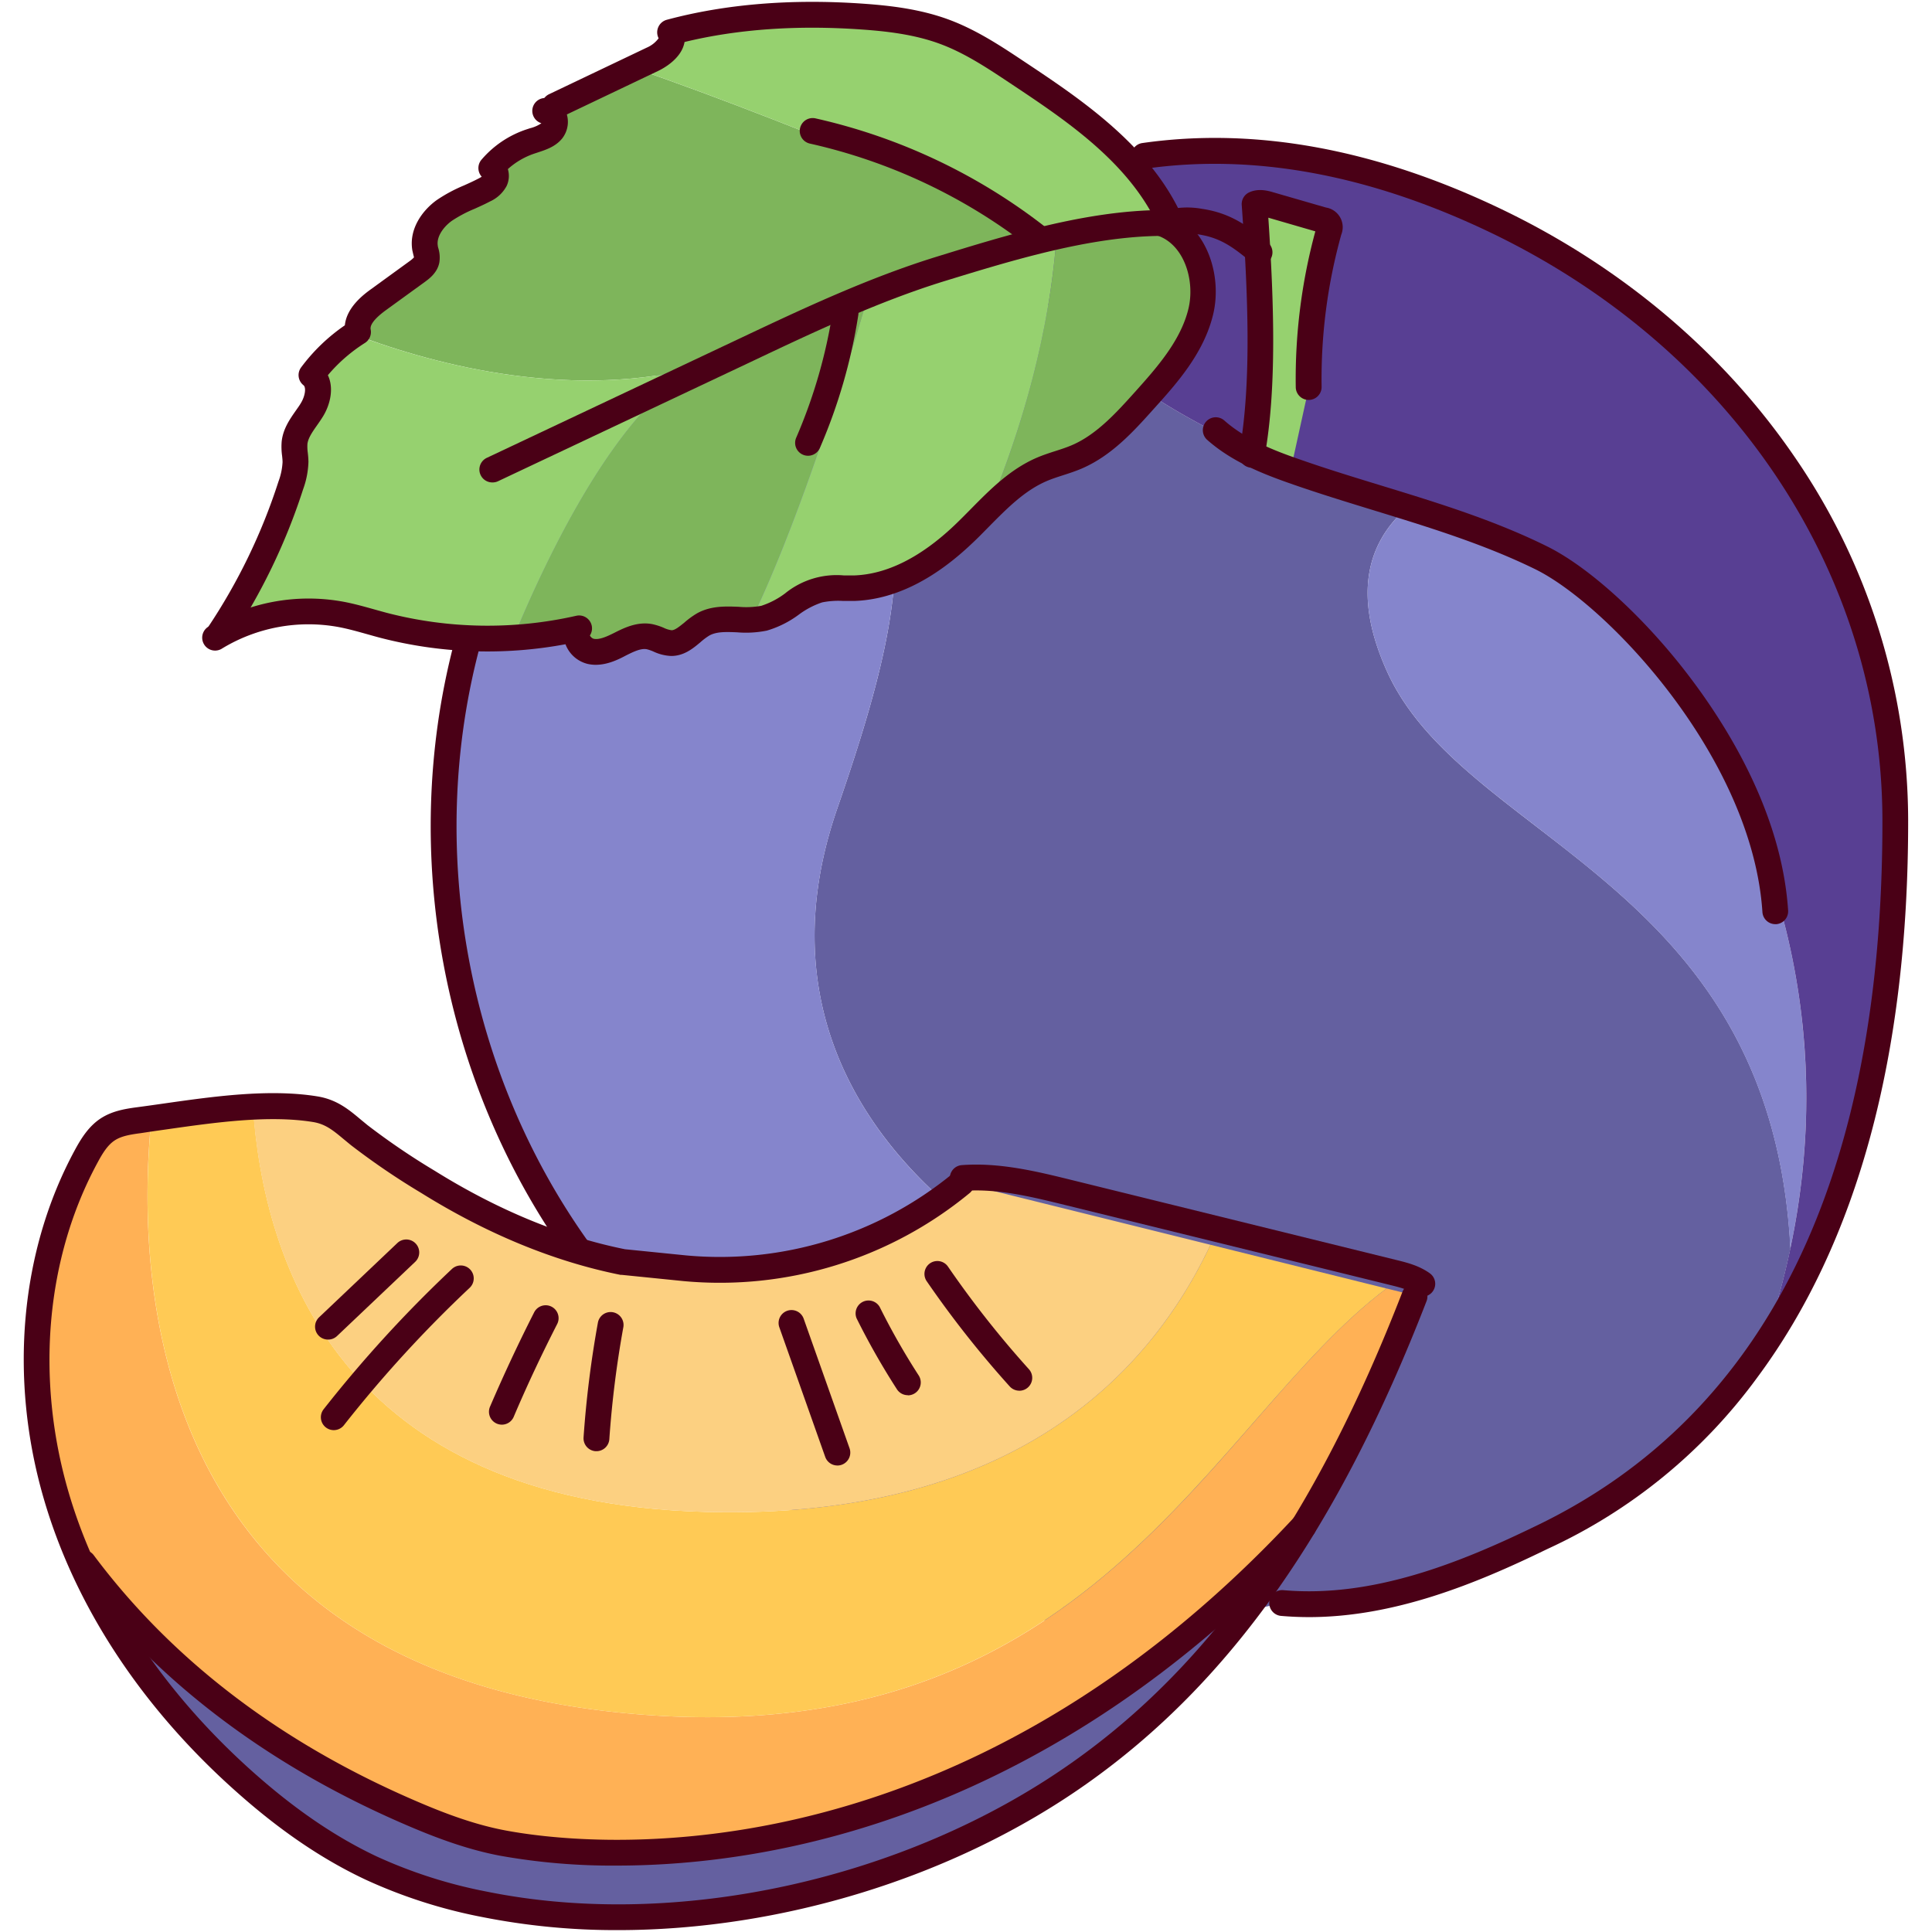 <svg id="Слой_1" height="512" viewBox="0 0 512 512" width="512" xmlns="http://www.w3.org/2000/svg" data-name="Слой 1"><path d="m367.54 177.86c-9.39-20.83-4.61-34.16 4.6-42.65-39.23-14.41-94-33.78-109.78-82.15-25 8.73-57.38 22.81-85.1 43.84 76.36 7.19 65.52 56.9 44.61 117.4-28.4 82.19 53.24 121.23 53.24 121.23l-76 55.68c18.86 16.89 38.55 28.45 56.1 33.88 38 11.74 84.61-.29 84.61-.29 23.64 2.1 46.84-6.75 68.2-17.08 9.87-4.77 36.53-17.08 59-50.38a210 210 0 0 0 7.47-26.51c-5.08-97.61-86.49-107.53-106.95-152.97z" fill="#6460a0"/><path d="m442.16 177.73s-16.16-18.73-44.27-32.22c-7-3.37-15.9-6.68-25.75-10.29-9.21 8.49-14 21.82-4.6 42.65 20.48 45.44 101.87 55.36 106.92 153 8.87-42.03 6.29-95.87-32.3-153.14z" fill="#8585cc"/><path d="m221.87 214.31c20.91-60.51 31.75-110.21-44.61-117.4-32.09 24.36-57.93 58-58.77 103.57-1.59 85.15 37.31 152 80.6 190.75l76-55.68s-81.62-39.05-53.22-121.24z" fill="#8585cc"/><path d="m396.48 58.54c-26.48-12.7-59.25-22.12-93.26-17.24a345.86 345.86 0 0 0 -40.87 11.76c19.75 60.51 100.5 75.64 135.53 92.44 28.12 13.5 44.28 32.23 44.28 32.23 47.29 70.14 40.5 135.27 24.84 179.62 19.22-28.49 35.36-72.34 35.3-140-.08-69.53-43.11-128.73-105.82-158.81z" fill="#583f93"/><path d="m183.78 97.66 51.53-21.54 44.69-13.44s-65.65-28.76-112.5-44.82c-9.07 3.1-22.65 7.55-20.45 16.79 0 0-14.47 3.82-16.66 9.83s-13.13 6.58-15.39 13.94-.4 5.72-1.76 10.64-15 9-16.8 13.93c-.54 1.5-2.2 3.22-4.2 5 21.12 8.17 56.63 18.01 91.54 9.67z" fill="#7eb55b"/><path d="m166.16 454.05c-127.42-11.94-130.24-115.68-126.04-157.72l-3.2.44c-2.88.38-5.87.84-8.31 2.42s-4.25 4.4-5.71 7.1c-14.71 27.07-16.63 60.14-8.07 89.71a144 144 0 0 0 10.7 26.54c23 23.42 55 45.48 81.93 57.25 8.28 3.62 16.78 6.9 25.66 8.6 12.88 2.49 113.31 14.61 206.26-74.39 14.45-21.67 25.83-45.74 35.5-70.7l-7.42-1.84c-47.02 35.34-78.27 124.12-201.3 112.59z" fill="#ffb155"/><path d="m187.05 400.67c-97-2.56-117.2-66.12-120-107.45-9.09.45-18.46 1.93-26.92 3.11-4.2 42-1.37 145.78 126 157.72 123 11.53 154.27-77.25 201.3-112.59l-46.63-11.58c-16.19 34.29-52.46 72.94-133.75 70.79z" fill="#ffca55"/><path d="m187.05 400.67c81.29 2.15 117.56-36.5 133.74-70.79l-66-16.37a101.19 101.19 0 0 1 -73.36 22.56l-16.31-1.65c-18.2-3.65-35.73-11.31-51.73-21.29a188.09 188.09 0 0 1 -18.14-12.33c-3.92-3.13-6.58-6.07-11.65-6.9a79 79 0 0 0 -16.6-.68c2.85 41.33 23 104.89 120.05 107.45z" fill="#fcd081"/><path d="m133.12 488.41c-8.88-1.69-17.37-5-25.66-8.6-26.9-11.81-58.88-33.81-81.93-57.25a176.39 176.39 0 0 0 39.36 49.7c10.14 9 21.25 17.06 33.54 22.81a132.65 132.65 0 0 0 29.91 9.57c52.3 10.61 113.93-3.88 157.55-34.63 21.74-15.33 39.13-34.49 53.49-56-92.95 88.99-193.38 76.87-206.26 74.4z" fill="#6460a0"/><path d="" fill="none"/><path d="m177.25 102.35 52.8-24-46.27 19.31c-34.91 8.34-70.42-1.5-91.58-9.66-4.51 4-10.72 8.2-9.59 10.85 1.64 3.82-4.91 13.38-4.64 18.57s-13.89 45-21.14 51.74c-8.6 7.94 22.23-8.47 33.73-6.26 3.74.72 7.38 1.89 11.07 2.86a108.57 108.57 0 0 0 34.45 3.24c7.83-18.94 23.03-51.2 41.17-66.65z" fill="#96d16f"/><path d="m230.05 78.32-52.8 24c-18.15 15.45-33.35 47.72-41.17 66.65a111.39 111.39 0 0 0 17.34-2.48c-1.66 2.15.43 5.52 3.08 6.1s5.33-.65 7.76-1.87 5.06-2.5 7.74-2c2 .37 3.84 1.73 5.9 1.73 3.32 0 5.52-3.36 8.43-5 3.82-2.13 8.46-1.08 12.88-1.24 15.83-33 30.86-85.93 30.86-85.93z" fill="#7eb55b"/><path d="m280 62.68c-2.07 28.12-10.42 53.87-18 72.18 4.24-4.21 8.66-8.18 14.11-10.49 3-1.26 6.15-2 9.12-3.25 7.23-3.08 12.72-9.11 18-15 6.28-7 12.77-14.42 15-23.56s-1.55-20.15-10.23-23.31c-16.53-.56-28 3.43-28 3.43z" fill="#7eb55b"/><path d="m235.31 76.12-5.26 2.2s-15 52.9-30.86 85.93a16.09 16.09 0 0 0 3.23-.41c5.34-1.3 9.28-6.09 14.6-7.46 3-.77 6.12-.4 9.2-.49 11-.34 21-6.68 29-14.27 2.29-2.18 4.51-4.5 6.77-6.75 7.58-18.31 15.94-44.06 18-72.18z" fill="#96d16f"/><path d="m250.43 9.2c-4.68-2-11.19-5.45-16.27-5.41l-55.16 3.01s1.09 5.73-6 9c-1.38.64-3.3 1.3-5.49 2.05 46.84 16.07 112.49 44.83 112.49 44.83s11.49-4 28-3.42l-.33-.12s-18.43-33.58-57.24-49.94z" fill="#96d16f"/><path d="m331.77 120.52c3.64-19.9 2.15-46.2.72-66.38 1.28-.6 2.79-.22 4.15.18l13.84 4a2.63 2.63 0 0 1 1.79 1.13 2.64 2.64 0 0 1 -.07 1.82 146.22 146.22 0 0 0 -5.34 41.33l-4.86 22.16" fill="#96d16f"/><g fill="#4a0016"><path d="m152.85 334.09a3.42 3.42 0 0 1 -2.79-1.44c-32.87-46.23-44.06-106.65-29.91-161.56a3.42 3.42 0 0 1 6.63 1.71c-13.64 53-2.85 111.28 28.86 155.89a3.42 3.42 0 0 1 -2.79 5.41z"/><path d="m346.9 428.55q-3.69 0-7.41-.32a3.42 3.42 0 1 1 .6-6.82c23.64 2.1 46.84-7.29 66.41-16.76l.73-.35c60.89-29.35 91.72-92.24 91.63-186.92-.06-65.38-39.86-125.05-103.86-155.75-32-15.34-62.69-21-91.29-16.94a3.42 3.42 0 0 1 -1-6.78c30-4.3 62 1.6 95.23 17.54 31.95 15.33 58.83 38.07 77.74 65.77a170.29 170.29 0 0 1 30 96.14c.06 62.21-13.43 112-40.09 147.83a142.29 142.29 0 0 1 -55.41 45.26l-.73.35c-18.38 8.92-39.94 17.75-62.55 17.75z"/><path d="m470.47 244.91a3.42 3.42 0 0 1 -3.41-3.2c-2.7-41-41.18-81.53-60.2-90.86-13.53-6.63-28.33-11.17-42.64-15.56-7.26-2.23-14.78-4.53-22.09-7.09s-15.56-5.75-22.21-11.63a3.42 3.42 0 1 1 4.54-5.13c5.72 5.06 13.29 8 19.93 10.29 7.18 2.52 14.63 4.8 21.83 7 14.57 4.46 29.64 9.08 43.65 16 11.65 5.72 27 19.89 39 36.12 10.52 14.17 23.4 36.15 25 60.43a3.42 3.42 0 0 1 -3.19 3.64z"/><path d="m331.77 123.95a3.43 3.43 0 0 1 -3.37-4c3.36-18.38 2.31-42.35.68-65.52a3.42 3.42 0 0 1 1.92-3.43c2.52-1.19 5.15-.42 6.56 0l13.84 4a5.27 5.27 0 0 1 4.06 7.15 142.47 142.47 0 0 0 -5.22 40.36 3.42 3.42 0 0 1 -6.85.1 149.3 149.3 0 0 1 5.19-41.3l-12.46-3.62c1.5 22.41 2.27 45.3-1 63.39a3.42 3.42 0 0 1 -3.35 2.87z"/><path d="m309 59.85a3.42 3.42 0 0 1 -3-1.86c-8.14-15.87-24.13-26.52-38.24-35.9-5.9-3.93-12-8-18.59-10.44-6.94-2.58-14.47-3.39-20.92-3.84-17.07-1.2-32.81-.08-46.84 3.32a6.67 6.67 0 0 1 -.19.81c-1.15 3.9-5.5 6.24-6.81 6.86l-25.93 12.36a3.42 3.42 0 0 1 -3-6.18l25.92-12.36a7.62 7.62 0 0 0 3.14-2.48 3.45 3.45 0 0 1 2.14-4.89c15.49-4.17 33-5.61 52-4.28 6.94.49 15.08 1.37 22.83 4.25 7.33 2.73 13.77 7 20 11.15 14.07 9.36 31.58 21 40.54 38.48a3.42 3.42 0 0 1 -3 5z"/><path d="m58 171.5a3.42 3.42 0 0 1 -2.84-5.33 154.61 154.61 0 0 0 18.64-38.57 17.21 17.21 0 0 0 1.08-5.11c0-.53-.06-1.12-.13-1.75a17.46 17.46 0 0 1 -.1-3.76c.36-3.32 2.15-5.88 3.73-8.14.5-.72 1-1.39 1.38-2.06 1.1-1.81 1.43-4.09.67-4.69a3.42 3.42 0 0 1 -.63-4.73 48.73 48.73 0 0 1 11.59-11.15c.48-4.89 5.22-8.33 6.94-9.58l10.2-7.41a7.81 7.81 0 0 0 1.17-1c0-.15-.12-.53-.18-.8s-.16-.7-.23-1c-1-5.72 2.66-10.67 6.44-13.39a40.39 40.39 0 0 1 7.26-3.9c1.29-.58 2.5-1.13 3.67-1.74a9.31 9.31 0 0 0 1-.56 3.42 3.42 0 0 1 -.07-4.5 26.8 26.8 0 0 1 11.82-8l1.07-.35a9.33 9.33 0 0 0 3-1.32 3.42 3.42 0 0 1 1.45-6.66 5.49 5.49 0 0 1 4.92 3.33 7.14 7.14 0 0 1 -.88 7.38c-1.82 2.22-4.38 3-6.44 3.69l-.94.31a20 20 0 0 0 -7 4.1 6.29 6.29 0 0 1 -.34 4.5 9.36 9.36 0 0 1 -4.4 4.08c-1.35.72-2.73 1.33-4.05 1.93a34.68 34.68 0 0 0 -6.07 3.21c-2.16 1.55-4.14 4.21-3.7 6.64 0 .22.09.44.15.67a8.51 8.51 0 0 1 .24 3.78c-.54 2.7-2.71 4.27-3.87 5.12l-10.2 7.4c-3.73 2.71-4.3 4.3-4.12 5.16a3.42 3.42 0 0 1 -1.53 3.59 42.58 42.58 0 0 0 -9.81 8.54c1.61 3.36.69 7.67-1.27 10.89-.52.85-1.08 1.65-1.62 2.42-1.22 1.74-2.36 3.38-2.53 4.94a11.91 11.91 0 0 0 .1 2.32c.08.73.16 1.55.17 2.41a23.1 23.1 0 0 1 -1.41 7.25 161.45 161.45 0 0 1 -19.52 40.34 3.42 3.42 0 0 1 -2.81 1.5z"/><path d="m157.88 176.18a9.82 9.82 0 0 1 -2.12-.23 8.4 8.4 0 0 1 -5.9-5.22 113 113 0 0 1 -49.1-1.71c-1.15-.3-2.3-.63-3.45-.95-2.54-.71-4.94-1.39-7.39-1.86a44.1 44.1 0 0 0 -31.29 5.79 3.42 3.42 0 0 1 -3.63-5.78 51 51 0 0 1 36.2-6.72c2.73.52 5.39 1.27 8 2 1.11.31 2.22.62 3.34.92a106.39 106.39 0 0 0 50.17.77 3.42 3.42 0 0 1 3.62 5.21 1.67 1.67 0 0 0 1 .88c1.5.33 3.53-.6 5.48-1.58 2.54-1.28 6-3 9.88-2.33a15.69 15.69 0 0 1 3.19 1 7 7 0 0 0 2.1.65c.91 0 2.09-1 3.35-2a22.2 22.2 0 0 1 3.41-2.49c3.6-2 7.52-1.86 11-1.72a22.48 22.48 0 0 0 6-.26 21.52 21.52 0 0 0 6.3-3.28 21.67 21.67 0 0 1 15.67-4.77h2.54c8.71-.27 17.7-4.75 26.73-13.33 1.44-1.37 2.89-2.84 4.29-4.26 5.16-5.23 10.5-10.63 17.61-13.66 1.63-.69 3.26-1.22 4.85-1.73s2.93-.95 4.27-1.52c6.67-2.84 12-8.82 16.76-14.1 5.69-6.35 12.14-13.56 14.19-22.08 1.79-7.44-1.09-17-8.24-19.41a3.42 3.42 0 0 1 2.18-6.49c10.92 3.67 15.11 17.08 12.59 27.47s-9.83 18.43-15.75 25c-5.21 5.81-11.11 12.4-19.18 15.83-1.63.69-3.26 1.22-4.85 1.73s-2.93.95-4.27 1.52c-5.86 2.5-10.5 7.19-15.42 12.17-1.44 1.46-2.93 3-4.45 4.41-10.29 9.77-20.8 14.89-31.24 15.21-1 0-1.92 0-2.84 0a21.79 21.79 0 0 0 -5.61.38 22 22 0 0 0 -6.2 3.26 26.88 26.88 0 0 1 -8.45 4.22 27.91 27.91 0 0 1 -7.88.45c-2.93-.12-5.46-.21-7.37.86a16.62 16.62 0 0 0 -2.34 1.76c-1.94 1.63-4.35 3.65-7.75 3.65a12.17 12.17 0 0 1 -4.68-1.16 10.34 10.34 0 0 0 -1.82-.63c-1.5-.27-3.34.57-5.59 1.71-1.85.98-4.73 2.42-7.91 2.42z"/><path d="m130.48 127.85a3.42 3.42 0 0 1 -1.46-6.52l66.84-31.55c16.81-7.94 34.2-16.14 52.4-21.76 18.52-5.72 39.51-12.2 59.46-12.35a3.42 3.42 0 0 1 0 6.85c-18.94.14-39.42 6.46-57.49 12-17.69 5.48-34.85 13.61-51.45 21.48l-66.84 31.55a3.41 3.41 0 0 1 -1.46.3z"/><path d="m214.16 120.78a3.42 3.42 0 0 1 -3.16-4.78 137.24 137.24 0 0 0 9.69-33.53 3.42 3.42 0 0 1 6.77 1 144.11 144.11 0 0 1 -10.17 35.21 3.42 3.42 0 0 1 -3.13 2.1z"/><path d="m275.18 66.45a3.41 3.41 0 0 1 -2.11-.73 147.11 147.11 0 0 0 -58.45-27.67 3.42 3.42 0 0 1 1.49-6.68 154 154 0 0 1 61.19 29 3.42 3.42 0 0 1 -2.11 6.12z"/><path d="m163.76 511.5a182 182 0 0 1 -36.1-3.49 134.79 134.79 0 0 1 -30.66-9.83c-11.51-5.39-22.75-13-34.36-23.35-25.17-22.37-42.83-49.29-51.09-77.83-9.24-31.9-6.2-65.56 8.34-92.32 1.69-3.12 3.7-6.28 6.86-8.33 3-1.92 6.29-2.49 9.72-2.94 2.19-.29 4.45-.61 6.76-.94 13.17-1.88 28.1-4 40.92-1.91 5.12.84 8.29 3.49 11.36 6.06.6.5 1.22 1 1.87 1.54a187 187 0 0 0 17.81 12.1c16.73 10.43 33.7 17.42 50.43 20.8l16.15 1.63a97.2 97.2 0 0 0 70.83-21.79 3.42 3.42 0 0 1 4.37 5.27 104.08 104.08 0 0 1 -75.87 23.33l-16.33-1.65h-.33c-17.59-3.53-35.38-10.84-52.87-21.74a192.41 192.41 0 0 1 -18.47-12.56c-.7-.56-1.35-1.11-2-1.64-2.79-2.33-4.81-4-8.07-4.55-11.78-1.93-26.16.12-38.85 1.93-2.34.33-4.62.66-6.83 1-2.73.36-5.13.75-6.9 1.9-2 1.28-3.4 3.69-4.57 5.86-13.68 25.2-16.52 57-7.78 87.15 7.9 27.2 24.9 53.01 49.07 74.51 11.11 9.88 21.83 17.16 32.71 22.29a128.05 128.05 0 0 0 29.12 9.3c50.27 10.2 111.07-3.18 154.9-34.07 37-26 64.84-65.73 87.77-124.89a3.42 3.42 0 0 1 6.38 2.47c-23.43 60.48-52.1 101.15-90.2 128-35.18 24.82-81 38.69-124.09 38.69z"/><path d="m377 343.64a3.41 3.41 0 0 1 -2-.65c-1.75-1.26-4.19-1.86-6.55-2.44l-86.35-21.25c-8.75-2.15-17.8-4.38-26.7-3.7a3.42 3.42 0 1 1 -.52-6.83c10-.76 20 1.7 28.86 3.88l86.26 21.25c2.86.7 6.09 1.5 8.92 3.54a3.42 3.42 0 0 1 -2 6.2z"/><path d="m221.92 388.37a3.42 3.42 0 0 1 -3.23-2.28l-12.16-34.35a3.42 3.42 0 1 1 6.45-2.28l12.16 34.35a3.43 3.43 0 0 1 -3.23 4.57z"/><path d="m240.58 369.74a3.42 3.42 0 0 1 -2.88-1.56 192.35 192.35 0 0 1 -10.7-18.82 3.42 3.42 0 0 1 6.13-3 185.65 185.65 0 0 0 10.33 18.14 3.42 3.42 0 0 1 -2.87 5.28z"/><path d="m158.07 384.58h-.24a3.42 3.42 0 0 1 -3.18-3.65 277.77 277.77 0 0 1 3.8-30.41 3.42 3.42 0 0 1 6.74 1.22 270.85 270.85 0 0 0 -3.71 29.66 3.42 3.42 0 0 1 -3.41 3.18z"/><path d="m133 377.55a3.42 3.42 0 0 1 -3.14-4.77c3.61-8.41 7.54-16.81 11.7-25a3.42 3.42 0 1 1 6.1 3.1c-4.09 8-8 16.3-11.51 24.57a3.42 3.42 0 0 1 -3.15 2.1z"/><path d="m270.13 368.55a3.42 3.42 0 0 1 -2.54-1.13 269.28 269.28 0 0 1 -22-27.88 3.42 3.42 0 0 1 5.64-3.87 262.41 262.41 0 0 0 21.43 27.17 3.42 3.42 0 0 1 -2.54 5.72z"/><path d="m88.46 379a3.42 3.42 0 0 1 -2.69-5.54 337.6 337.6 0 0 1 34-37.17 3.42 3.42 0 1 1 4.69 5 330.6 330.6 0 0 0 -33.33 36.42 3.42 3.42 0 0 1 -2.67 1.29z"/><path d="m86.93 355a3.42 3.42 0 0 1 -2.36-5.91l20.74-19.68a3.42 3.42 0 0 1 4.71 5l-20.73 19.68a3.41 3.41 0 0 1 -2.36.91z"/><path d="m163.44 494.4a168.71 168.71 0 0 1 -31-2.63c-9.72-1.85-18.79-5.5-26.39-8.82-36.34-15.9-65.51-38.35-86.7-66.71a3.42 3.42 0 1 1 5.49-4.1c20.47 27.4 48.71 49.12 84 64.54 7.25 3.17 15.88 6.65 24.93 8.37 18.71 3.57 116.72 16.35 209.16-82.89a3.42 3.42 0 0 1 5 4.67c-69.76 74.88-142.93 87.57-184.49 87.57z"/><path d="m333.78 70.28a3.41 3.41 0 0 1 -2.18-.79c-4.83-4-8.19-6.51-14.07-7.38a15.38 15.38 0 0 0 -6.86.24 3.42 3.42 0 0 1 -2.08-6.52 21.91 21.91 0 0 1 9.93-.49c7.6 1.12 12.21 4.54 17.45 8.89a3.42 3.42 0 0 1 -2.19 6.06z"/></g></svg>